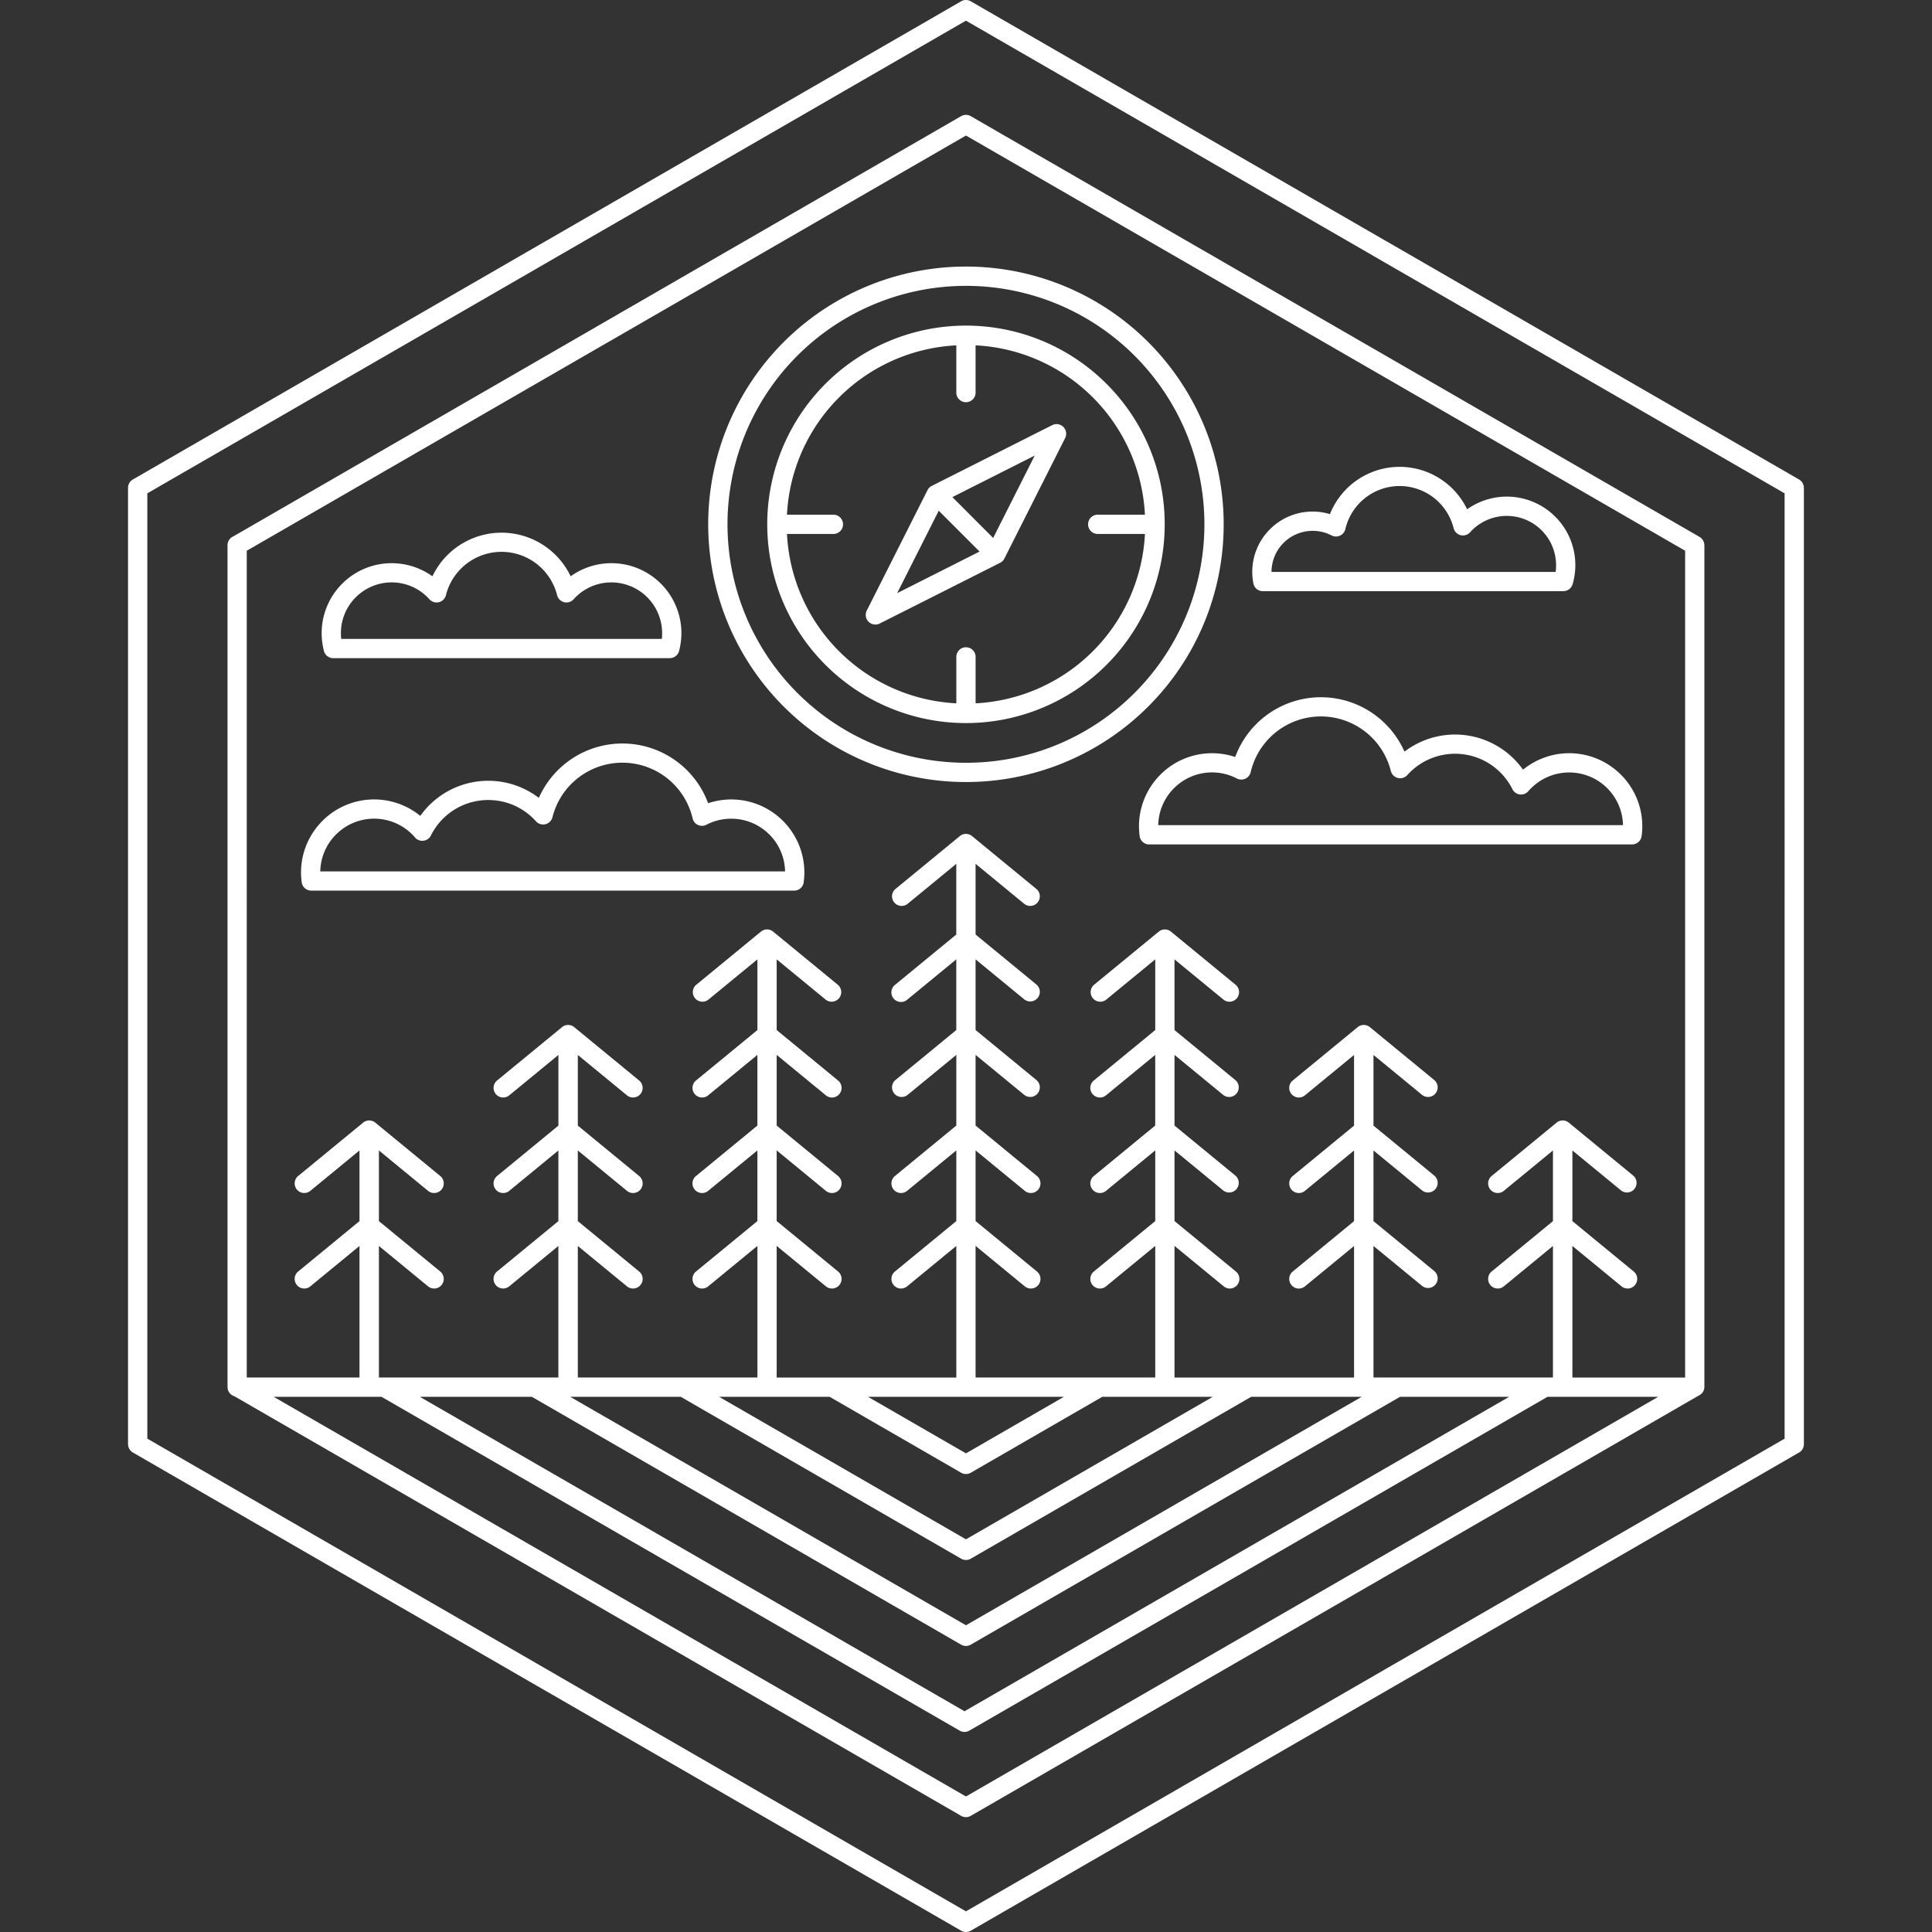 <!DOCTYPE svg PUBLIC "-//W3C//DTD SVG 1.1//EN" "http://www.w3.org/Graphics/SVG/1.1/DTD/svg11.dtd">
<!-- Uploaded to: SVG Repo, www.svgrepo.com, Transformed by: SVG Repo Mixer Tools -->
<svg fill="#ffffff" width="800px" height="800px" viewBox="-7.53 0 113.625 113.625" xmlns="http://www.w3.org/2000/svg">
<rect x="-7.53" y="0" width="113.625" height="113.625" fill="#333333" stroke="none"/>
<g id="SVGRepo_bgCarrier" stroke-width="0"/>
<g id="SVGRepo_tracerCarrier" stroke-linecap="round" stroke-linejoin="round"/>
<g id="SVGRepo_iconCarrier">
<path d="M49.594,6.85a.566.566,0,0,0-.597-.019L27.565,19.204l.001.001L6.184,31.55a.566.566,0,0,0-.333.516V81.56h.003l.002.006-.003.015a.56.56,0,0,0,.397.532L27.567,94.422l21.431,12.373a.563.563,0,0,0,.562,0L70.992,94.422,92.376,82.076a.566.566,0,0,0,.333-.516V32.066h-.003a.564.564,0,0,0-.283-.489L70.992,19.204ZM70.43,93.444,49.28,105.655l-21.15-12.211L8.563,82.148h6.342l12.547,7.244.028.017,21.431,12.374.001-.001a.564.564,0,0,0,.564.001L70.907,89.409l12.577-7.261H89.996ZM32.504,82.148l16.495,9.523a.564.564,0,0,0,.562,0l16.495-9.523h6.501L70.43,83.375,49.281,95.586,28.132,83.375,28.1,83.358l-2.097-1.21Zm8.756,0,7.739,4.468a.564.564,0,0,0,.562,0l7.739-4.468H63.8L49.28,90.531,34.76,82.148Zm13.783,0L49.28,85.475,43.516,82.148Zm-31.296,0,3.79,2.188.028.017L48.996,96.727l.001-.001a.564.564,0,0,0,.564.001L70.992,84.353l3.82-2.205h6.416l-10.883,6.283-21.15,12.211L28.047,88.431l-.031-.017L17.161,82.148ZM91.576,56.813V81.015h-6.63V73.278l2.87,2.358a.565.565,0,1,0,.717-.872l-3.587-2.947V67.661l2.87,2.358a.565.565,0,0,0,.717-.872l-3.8-3.122a.565.565,0,0,0-.718.001l-3.799,3.121a.565.565,0,1,0,.717.872l2.87-2.358v4.156l-3.587,2.947a.565.565,0,1,0,.717.872l2.87-2.358v7.736H73.247V73.278l2.871,2.358a.565.565,0,0,0,.717-.872l-3.588-2.947V67.661L76.117,70.02a.565.565,0,0,0,.717-.872L73.247,66.2V62.044l2.871,2.358a.565.565,0,0,0,.717-.872l-3.8-3.122a.565.565,0,0,0-.718.001L68.518,63.53a.565.565,0,1,0,.717.872l2.87-2.358V66.2l-3.587,2.948a.565.565,0,1,0,.717.872l2.87-2.358v4.156l-3.587,2.948a.565.565,0,1,0,.717.872l2.87-2.358v7.736H61.545V73.275l2.874,2.361a.565.565,0,1,0,.717-.872l-3.591-2.951V67.658L64.419,70.02a.565.565,0,0,0,.717-.872l-3.591-2.951V62.041l2.874,2.362a.565.565,0,0,0,.717-.872L61.545,60.58v-4.157l2.874,2.362a.564.564,0,0,0,.717-.872l-3.8-3.122a.565.565,0,0,0-.718.001L56.82,57.912a.564.564,0,1,0,.717.872l2.875-2.362v4.157L56.82,63.53a.565.565,0,1,0,.717.872L60.411,62.04v4.156L56.82,69.148a.565.565,0,1,0,.717.872l2.875-2.362v4.156L56.82,74.765a.565.565,0,1,0,.717.872l2.875-2.362v7.739H49.846v-7.74L52.72,75.637a.565.565,0,1,0,.717-.872l-3.591-2.951V67.658L52.72,70.019a.565.565,0,1,0,.717-.872l-3.591-2.951V62.04L52.72,64.401a.565.565,0,0,0,.717-.872l-3.591-2.951V56.422L52.72,58.784a.565.565,0,0,0,.717-.872l-3.591-2.951V50.804L52.72,53.166a.565.565,0,0,0,.717-.872l-3.799-3.121a.565.565,0,0,0-.718-.001l-3.8,3.122a.565.565,0,0,0,.717.872l2.874-2.362v4.157l-3.591,2.951a.565.565,0,1,0,.717.872l2.874-2.362v4.157l-3.591,2.951a.565.565,0,0,0,.717.872L48.713,62.04v4.157l-3.591,2.951a.565.565,0,1,0,.717.872l2.874-2.362v4.156l-3.591,2.951a.565.565,0,1,0,.717.872l2.874-2.362v7.74H38.148V73.275l2.874,2.361a.565.565,0,1,0,.717-.872l-3.591-2.951v-4.156L41.022,70.02a.565.565,0,1,0,.717-.872l-3.591-2.951V62.041l2.874,2.362a.565.565,0,1,0,.717-.872l-3.591-2.951V56.422l2.874,2.362a.564.564,0,1,0,.717-.872L37.941,54.791a.565.565,0,0,0-.718-.001l-3.8,3.122a.564.564,0,1,0,.717.872l2.875-2.362v4.157L33.423,63.53a.565.565,0,1,0,.717.872L37.014,62.04v4.157l-3.592,2.951a.565.565,0,1,0,.717.872l2.875-2.362v4.156L33.423,74.765a.565.565,0,1,0,.717.872l2.875-2.362v7.739H26.453V73.278l2.87,2.358a.565.565,0,1,0,.717-.872L26.453,71.817V67.661L29.324,70.02a.565.565,0,1,0,.717-.872L26.453,66.2V62.044l2.87,2.358a.565.565,0,1,0,.717-.872L26.242,60.409a.565.565,0,0,0-.718-.001l-3.8,3.122a.565.565,0,1,0,.717.872l2.87-2.358V66.2l-3.588,2.948a.565.565,0,1,0,.717.872l2.87-2.359v4.156l-3.588,2.947a.565.565,0,1,0,.717.872l2.87-2.358v7.736H14.755v-7.736l2.87,2.358a.565.565,0,1,0,.717-.872l-3.587-2.947V67.661l2.87,2.358a.565.565,0,1,0,.717-.872l-3.8-3.122a.565.565,0,0,0-.718.001l-3.799,3.121a.565.565,0,1,0,.717.872l2.87-2.358v4.156l-3.587,2.947a.565.565,0,1,0,.717.872l2.87-2.358v7.736h-6.63V32.39L28.129,20.182l.002-.001.001.001L49.281,7.971,70.43,20.182,91.576,32.39Z"/>
<path d="M98.558,28.689a.565.565,0,0,0-.282-.489L73.92,14.137l-.001.001-.002-.001L49.561.075a.563.563,0,0,0-.562,0L24.671,14.12l-.032.017L.323,28.177A.566.566,0,0,0,0,28.689V84.936H.002a.565.565,0,0,0,.282.489L24.64,99.488l.001-.001.002.001L48.999,113.55a.564.564,0,0,0,.562,0L73.888,99.505l.032-.017L98.237,85.448a.566.566,0,0,0,.323-.512V28.689ZM97.427,56.813V84.611L73.353,98.51l-.028.017L49.28,112.41,25.206,98.511l.001-.001-24.073-13.9V29.014l24.073-13.899.028-.017L49.28,1.215,73.354,15.114l-.001.001,24.073,13.899Z"/>
<path d="M64.437,30.837a15.158,15.158,0,1,0-4.44,10.717A15.111,15.111,0,0,0,64.437,30.837ZM49.28,44.86a14.024,14.024,0,1,1,9.916-4.107A13.981,13.981,0,0,1,49.28,44.86Z"/>
<path d="M57.545,22.572a11.688,11.688,0,1,0,3.424,8.265A11.653,11.653,0,0,0,57.545,22.572Zm-.801,15.729a10.517,10.517,0,0,1-6.897,3.063V38.61a.567.567,0,0,0-1.133,0v2.754a10.503,10.503,0,0,1-9.96-9.96h2.754a.567.567,0,0,0,0-1.133H38.753a10.503,10.503,0,0,1,9.96-9.96v2.753a.567.567,0,1,0,1.133,0V20.31a10.503,10.503,0,0,1,9.96,9.96H57.053a.567.567,0,1,0,0,1.133h2.754A10.518,10.518,0,0,1,56.744,38.301Z"/>
<path d="M54.352,25.003l-3.541,1.786-3.541,1.786a.565.565,0,0,0-.251.251l-1.786,3.541-1.786,3.541a.567.567,0,0,0,.762.762l3.541-1.786L51.29,33.098a.564.564,0,0,0,.251-.251l1.786-3.541,1.786-3.541a.567.567,0,0,0-.762-.762Zm-7.114,8.869-2.004,1.011,1.011-2.004,1.434-2.842,2.401,2.401Zm5.076-5.076-1.434,2.842L48.48,29.236l2.842-1.434,2.003-1.011Z"/>
<path d="M82.966,44.69a4.326,4.326,0,0,0-.925.576,4.899,4.899,0,0,0-6.971-1.06,5.373,5.373,0,0,0-9.955.314q-.167-.055-.341-.098a4.293,4.293,0,0,0-4.059,1.136l.001.001-.001.001a4.287,4.287,0,0,0-1.259,3.038c0,.087.004.184.011.289h0c.005.075.013.155.023.236a.566.566,0,0,0,.566.54H88.457v-.001a.565.565,0,0,0,.56-.49c.013-.092.022-.184.028-.273l.001-.011c.007-.105.011-.201.011-.289a4.288,4.288,0,0,0-1.259-3.041l-.001.001-.001-.001a4.291,4.291,0,0,0-4.829-.868Zm4.957,3.84H60.588a3.161,3.161,0,0,1,.926-2.173l.001.001a3.153,3.153,0,0,1,3.698-.573.567.567,0,0,0,.818-.398,4.241,4.241,0,0,1,8.237-.045.566.566,0,0,0,.975.235,3.772,3.772,0,0,1,6.177.839.564.564,0,0,0,.932.116l.002.001a3.17,3.17,0,0,1,4.643-.176l-.001.001A3.157,3.157,0,0,1,87.922,48.53Z"/>
<path d="M11.422,37.766a4.116,4.116,0,0,0,.087.467.567.567,0,0,0,.559.475H31.863v-.002a.565.565,0,0,0,.546-.423,4.108,4.108,0,0,0,.1-.518,4.215,4.215,0,0,0,.036-.525,4.116,4.116,0,0,0-6.514-3.347,4.504,4.504,0,0,0-8.13,0,4.114,4.114,0,0,0-5.308.436l.001.001A4.107,4.107,0,0,0,11.387,37.24,4.203,4.203,0,0,0,11.422,37.766Zm1.97-2.637.001-.001.001.001a2.979,2.979,0,0,1,4.333.117.566.566,0,0,0,.969-.241,3.371,3.371,0,0,1,6.539,0,.566.566,0,0,0,.975.234,3.006,3.006,0,0,1,1.001-.729,2.987,2.987,0,0,1,4.2,2.729,3.218,3.218,0,0,1-.016.335H12.537A3.16,3.16,0,0,1,12.52,37.24,2.974,2.974,0,0,1,13.392,35.129Z"/>
<path d="M38.516,48.277a4.295,4.295,0,0,0-4.06-1.136c-.116.028-.229.061-.34.098a5.374,5.374,0,0,0-9.955-.314,4.902,4.902,0,0,0-6.973,1.059,4.296,4.296,0,0,0-5.755.292l-.032.035a4.285,4.285,0,0,0-1.227,3.005c0,.088.004.184.011.289l.001.011c.006.089.016.181.028.273a.566.566,0,0,0,.56.49v.001H39.176a.566.566,0,0,0,.566-.54c.01-.081.018-.16.023-.235h0c.007-.105.011-.201.011-.289a4.287,4.287,0,0,0-1.26-3.039Zm.126,2.972H11.307a3.155,3.155,0,0,1,.898-2.144l.029-.027a3.163,3.163,0,0,1,4.624.152.566.566,0,0,0,.954-.094A3.791,3.791,0,0,1,19.205,47.61a3.792,3.792,0,0,1,3.515-.236,3.791,3.791,0,0,1,1.267.923.566.566,0,0,0,.975-.235,4.241,4.241,0,0,1,8.237.045.566.566,0,0,0,.818.398,3.159,3.159,0,0,1,.705-.267,3.191,3.191,0,0,1,.754-.088,3.158,3.158,0,0,1,2.24.928l.001-.001.001.001A3.156,3.156,0,0,1,38.642,51.249Z"/>
<path d="M67.158,31.127a3.54,3.54,0,0,0-1.04,2.51c0,.098.006.211.018.337.01.102.023.198.039.289a.567.567,0,0,0,.563.505H84.417v-.003a.564.564,0,0,0,.542-.409,3.958,3.958,0,0,0,.119-.553,4.08,4.08,0,0,0,.041-.564,4.03,4.03,0,0,0-6.364-3.287,4.408,4.408,0,0,0-8.068.285c-.058-.017-.117-.034-.177-.048a3.538,3.538,0,0,0-3.352.938Zm3.624.363a.567.567,0,0,0,.816-.391,3.275,3.275,0,0,1,6.362-.036.566.566,0,0,0,.976.234,2.899,2.899,0,0,1,5.05,1.943,2.992,2.992,0,0,1-.025.395H67.251a2.416,2.416,0,0,1,2.417-2.414,2.435,2.435,0,0,1,.576.067A2.41,2.41,0,0,1,70.782,31.49Z"/>
</g>
</svg>